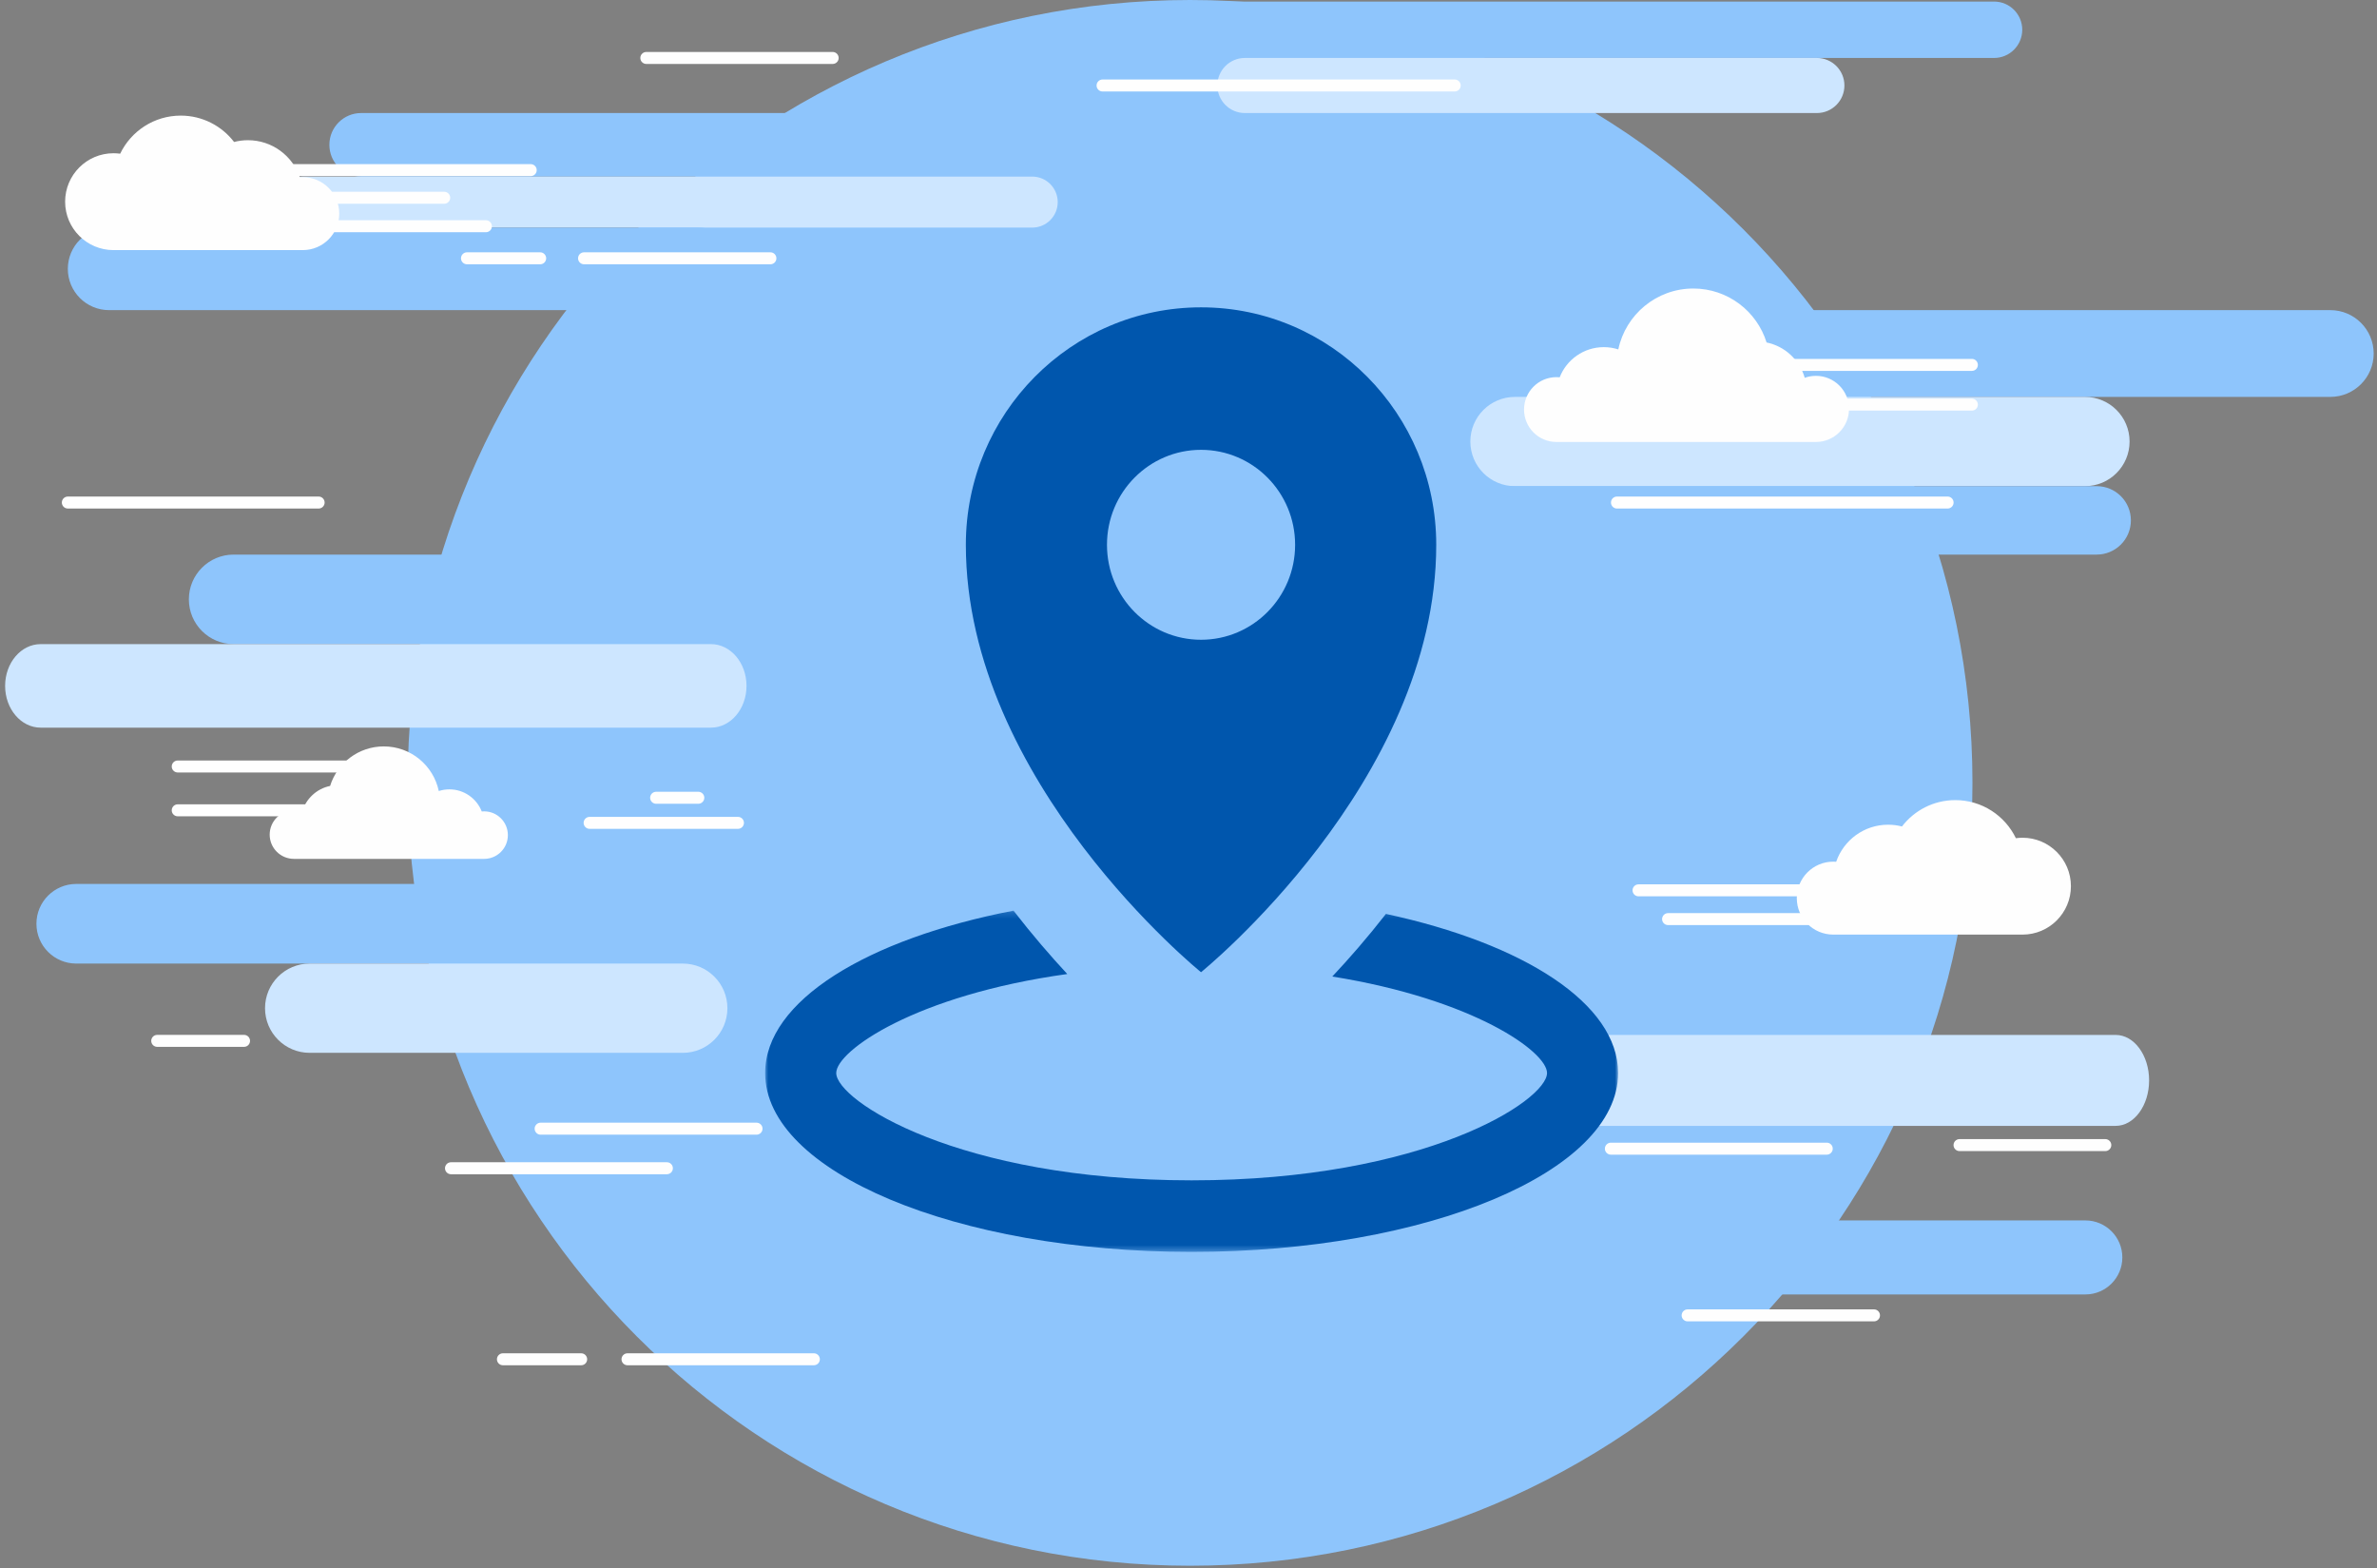<svg xmlns="http://www.w3.org/2000/svg" xmlns:xlink="http://www.w3.org/1999/xlink" width="379" height="250" viewBox="0 0 379 250">
  <rect x="0" y="0" width="379" height="250" fill="#808080" stroke="none"/>
  <defs>
    <polygon id="location-a" points="0 54.591 0 .183 135.999 .183 135.999 54.591"/>
  </defs>
  <g fill="none" fill-rule="evenodd">
    <path fill="#8EC5FC" d="M314.499,124.814 C314.499,193.747 258.646,249.628 189.749,249.628 C120.852,249.628 65,193.747 65,124.814 C65,55.881 120.852,0 189.749,0 C258.646,0 314.499,55.881 314.499,124.814"/>
    <path fill="#CDE6FF" d="M252.329,179.5 L337.334,179.5 C340.277,179.5 342.663,176.254 342.663,172.25 L342.663,172.25 C342.663,168.246 340.277,165 337.334,165 L252.329,165 C249.386,165 247,168.246 247,172.25 L247,172.25 C247,176.254 249.386,179.5 252.329,179.5"/>
    <path fill="#8EC5FC" d="M317.943,9.241 L193.605,9.241 C191.123,9.241 189.111,7.228 189.111,4.745 C189.111,2.262 191.123,0.249 193.605,0.249 L317.943,0.249 C320.425,0.249 322.437,2.262 322.437,4.745 C322.437,7.228 320.425,9.241 317.943,9.241"/>
    <path fill="#CDE6FF" d="M198.488,18.022 L289.694,18.022 C292.117,18.022 294.082,16.056 294.082,13.631 C294.082,11.207 292.117,9.241 289.694,9.241 L198.488,9.241 C196.065,9.241 194.1,11.207 194.1,13.631 C194.1,16.056 196.065,18.022 198.488,18.022"/>
    <path fill="#8EC5FC" d="M57.58,28.154 L136.208,28.154 C139.004,28.154 141.271,25.886 141.271,23.088 C141.271,20.29 139.004,18.022 136.208,18.022 L57.58,18.022 C54.784,18.022 52.517,20.29 52.517,23.088 C52.517,25.886 54.784,28.154 57.58,28.154"/>
    <path fill="#CDE6FF" d="M164.584,36.287 L48.426,36.287 C46.182,36.287 44.362,34.466 44.362,32.22 C44.362,29.974 46.182,28.154 48.426,28.154 L164.584,28.154 C166.828,28.154 168.648,29.974 168.648,32.22 C168.648,34.466 166.828,36.287 164.584,36.287"/>
    <path fill="#8EC5FC" d="M17.391 49.445L111.333 49.445C114.965 49.445 117.909 46.499 117.909 42.866 117.909 39.232 114.965 36.287 111.333 36.287L17.391 36.287C13.76 36.287 10.815 39.232 10.815 42.866 10.815 46.499 13.76 49.445 17.391 49.445M371.558 63.278L182.714 63.278C178.897 63.278 175.802 60.181 175.802 56.362 175.802 52.541 178.897 49.445 182.714 49.445L371.558 49.445C375.376 49.445 378.471 52.541 378.471 56.362 378.471 60.181 375.376 63.278 371.558 63.278"/>
    <path fill="#CDE6FF" d="M241.549,77.509 L332.438,77.509 C336.366,77.509 339.55,74.323 339.55,70.394 C339.55,66.464 336.366,63.278 332.438,63.278 L241.549,63.278 C237.621,63.278 234.437,66.464 234.437,70.394 C234.437,74.323 237.621,77.509 241.549,77.509"/>
    <path fill="#8EC5FC" d="M334.308 88.419L227.001 88.419C223.989 88.419 221.549 85.976 221.549 82.964 221.549 79.951 223.989 77.509 227.001 77.509L334.308 77.509C337.32 77.509 339.76 79.951 339.76 82.964 339.76 85.976 337.32 88.419 334.308 88.419M37.247 102.693L223.198 102.693C227.138 102.693 230.332 99.498 230.332 95.556 230.332 91.614 227.138 88.419 223.198 88.419L37.247 88.419C33.307 88.419 30.113 91.614 30.113 95.556 30.113 99.498 33.307 102.693 37.247 102.693"/>
    <path fill="#CDE6FF" d="M113.358,116.01 L6.486,116.01 C3.354,116.01 0.816,113.029 0.816,109.352 C0.816,105.674 3.354,102.693 6.486,102.693 L113.358,102.693 C116.489,102.693 119.027,105.674 119.027,109.352 C119.027,113.029 116.489,116.01 113.358,116.01"/>
    <path fill="#8EC5FC" d="M332.497 206.376L247.01 206.376C243.753 206.376 241.112 203.733 241.112 200.474 241.112 197.215 243.753 194.573 247.01 194.573L332.497 194.573C335.755 194.573 338.396 197.215 338.396 200.474 338.396 203.733 335.755 206.376 332.497 206.376M12.154 153.623L122.944 153.623C126.448 153.623 129.288 150.782 129.288 147.276 129.288 143.77 126.448 140.928 122.944 140.928L12.154 140.928C8.65 140.928 5.809 143.77 5.809 147.276 5.809 150.782 8.65 153.623 12.154 153.623"/>
    <path fill="#CDE6FF" d="M49.371,167.855 L108.869,167.855 C112.797,167.855 115.981,164.67 115.981,160.739 C115.981,156.809 112.797,153.623 108.869,153.623 L49.371,153.623 C45.443,153.623 42.258,156.809 42.258,160.739 C42.258,164.67 45.443,167.855 49.371,167.855"/>
    <path fill="#FEFEFE" d="M84.619 28.08L41.113 28.08C40.586 28.08 40.158 27.652 40.158 27.124 40.158 26.596 40.586 26.168 41.113 26.168L84.619 26.168C85.147 26.168 85.575 26.596 85.575 27.124 85.575 27.652 85.147 28.08 84.619 28.08M70.827 32.486L41.113 32.486C40.586 32.486 40.158 32.058 40.158 31.53 40.158 31.002 40.586 30.574 41.113 30.574L70.827 30.574C71.354 30.574 71.782 31.002 71.782 31.53 71.782 32.058 71.354 32.486 70.827 32.486M51.991 130.145L28.339 130.145C27.811 130.145 27.383 129.717 27.383 129.189 27.383 128.661 27.811 128.233 28.339 128.233L51.991 128.233C52.518 128.233 52.946 128.661 52.946 129.189 52.946 129.717 52.518 130.145 51.991 130.145M117.663 132.145L94.011 132.145C93.483 132.145 93.056 131.717 93.056 131.189 93.056 130.661 93.483 130.233 94.011 130.233L117.663 130.233C118.19 130.233 118.618 130.661 118.618 131.189 118.618 131.717 118.19 132.145 117.663 132.145M111.344 128.145L104.617 128.145C104.089 128.145 103.661 127.717 103.661 127.189 103.661 126.661 104.089 126.233 104.617 126.233L111.344 126.233C111.872 126.233 112.3 126.661 112.3 127.189 112.3 127.717 111.872 128.145 111.344 128.145M60.458 123.158L28.339 123.158C27.811 123.158 27.383 122.73 27.383 122.202 27.383 121.674 27.811 121.246 28.339 121.246L60.458 121.246C60.985 121.246 61.413 121.674 61.413 122.202 61.413 122.73 60.985 123.158 60.458 123.158M314.406 59.132L284.693 59.132C284.165 59.132 283.738 58.704 283.738 58.176 283.738 57.648 284.165 57.22 284.693 57.22L314.406 57.22C314.934 57.22 315.362 57.648 315.362 58.176 315.362 58.704 314.934 59.132 314.406 59.132M231.945 14.587L175.797 14.587C175.269 14.587 174.842 14.159 174.842 13.631 174.842 13.103 175.269 12.675 175.797 12.675L231.945 12.675C232.473 12.675 232.901 13.103 232.901 13.631 232.901 14.159 232.473 14.587 231.945 14.587M122.837 42.137L93.124 42.137C92.596 42.137 92.168 41.709 92.168 41.181 92.168 40.653 92.596 40.225 93.124 40.225L122.837 40.225C123.365 40.225 123.792 40.653 123.792 41.181 123.792 41.709 123.365 42.137 122.837 42.137M86.128 42.137L74.459 42.137C73.931 42.137 73.503 41.709 73.503 41.181 73.503 40.653 73.931 40.225 74.459 40.225L86.128 40.225C86.656 40.225 87.084 40.653 87.084 41.181 87.084 41.709 86.656 42.137 86.128 42.137M50.805 81.077L10.816 81.077C10.288 81.077 9.86 80.649 9.86 80.121 9.86 79.593 10.288 79.165 10.816 79.165L50.805 79.165C51.333 79.165 51.761 79.593 51.761 80.121 51.761 80.649 51.333 81.077 50.805 81.077M310.534 81.077L257.817 81.077C257.289 81.077 256.861 80.649 256.861 80.121 256.861 79.593 257.289 79.165 257.817 79.165L310.534 79.165C311.062 79.165 311.49 79.593 311.49 80.121 311.49 80.649 311.062 81.077 310.534 81.077M295.68 147.491L265.967 147.491C265.439 147.491 265.011 147.063 265.011 146.535 265.011 146.007 265.439 145.579 265.967 145.579L295.68 145.579C296.208 145.579 296.635 146.007 296.635 146.535 296.635 147.063 296.208 147.491 295.68 147.491M132.765 10.197L103.052 10.197C102.524 10.197 102.096 9.769 102.096 9.241 102.096 8.713 102.524 8.285 103.052 8.285L132.765 8.285C133.293 8.285 133.721 8.713 133.721 9.241 133.721 9.769 133.293 10.197 132.765 10.197M129.765 217.667L100.052 217.667C99.524 217.667 99.096 217.239 99.096 216.711 99.096 216.183 99.524 215.755 100.052 215.755L129.765 215.755C130.293 215.755 130.721 216.183 130.721 216.711 130.721 217.239 130.293 217.667 129.765 217.667M298.798 210.667L269.085 210.667C268.557 210.667 268.129 210.239 268.129 209.711 268.129 209.183 268.557 208.755 269.085 208.755L298.798 208.755C299.326 208.755 299.754 209.183 299.754 209.711 299.754 210.239 299.326 210.667 298.798 210.667M92.664 217.667L80.19 217.667C79.662 217.667 79.234 217.239 79.234 216.711 79.234 216.183 79.662 215.755 80.19 215.755L92.664 215.755C93.192 215.755 93.619 216.183 93.619 216.711 93.619 217.239 93.192 217.667 92.664 217.667M295.68 142.903L261.256 142.903C260.729 142.903 260.301 142.475 260.301 141.947 260.301 141.419 260.729 140.991 261.256 140.991L295.68 140.991C296.208 140.991 296.635 141.419 296.635 141.947 296.635 142.475 296.208 142.903 295.68 142.903M106.331 187.211L71.908 187.211C71.38 187.211 70.953 186.783 70.953 186.255 70.953 185.727 71.38 185.299 71.908 185.299L106.331 185.299C106.859 185.299 107.287 185.727 107.287 186.255 107.287 186.783 106.859 187.211 106.331 187.211M120.625 180.903L86.202 180.903C85.674 180.903 85.246 180.475 85.246 179.947 85.246 179.419 85.674 178.991 86.202 178.991L120.625 178.991C121.153 178.991 121.581 179.419 121.581 179.947 121.581 180.475 121.153 180.903 120.625 180.903M38.912 166.903L25.069 166.903C24.541 166.903 24.113 166.475 24.113 165.947 24.113 165.419 24.541 164.991 25.069 164.991L38.912 164.991C39.44 164.991 39.868 165.419 39.868 165.947 39.868 166.475 39.44 166.903 38.912 166.903M291.267 184.09L256.844 184.09C256.317 184.09 255.889 183.662 255.889 183.134 255.889 182.605 256.317 182.178 256.844 182.178L291.267 182.178C291.795 182.178 292.223 182.605 292.223 183.134 292.223 183.662 291.795 184.09 291.267 184.09M335.68 183.52L312.436 183.52C311.908 183.52 311.481 183.092 311.481 182.564 311.481 182.036 311.908 181.608 312.436 181.608L335.68 181.608C336.208 181.608 336.635 182.036 336.635 182.564 336.635 183.092 336.208 183.52 335.68 183.52M314.406 65.465L277.527 65.465C276.999 65.465 276.571 65.037 276.571 64.509 276.571 63.981 276.999 63.553 277.527 63.553L314.406 63.553C314.934 63.553 315.362 63.981 315.362 64.509 315.362 65.037 314.934 65.465 314.406 65.465M77.478 37.025L41.113 37.025C40.586 37.025 40.158 36.597 40.158 36.069 40.158 35.541 40.586 35.113 41.113 35.113L77.478 35.113C78.005 35.113 78.433 35.541 78.433 36.069 78.433 36.597 78.005 37.025 77.478 37.025"/>
    <g fill="#FEFEFE" transform="translate(10 18)">
      <path d="M44.091 16.059C44.091 12.847 41.488 10.243 38.278 10.243 38.121 10.243 37.967 10.251 37.813 10.263 36.631 6.825 33.372 4.353 29.534 4.353 28.77 4.353 28.029 4.451 27.323 4.635 25.364 2.081 22.284.432 18.818.432 14.565.432 10.89 2.912 9.16 6.505 8.814 6.457 8.461 6.431 8.102 6.431 3.839 6.431.384 9.888.384 14.153.384 18.418 3.839 21.875 8.102 21.875L38.316 21.875 38.316 21.874C41.509 21.853 44.091 19.258 44.091 16.059M276.49 125.19C276.49 121.978 279.093 119.374 282.304 119.374 282.46 119.374 282.614 119.381 282.768 119.394 283.95 115.955 287.209 113.484 291.047 113.484 291.811 113.484 292.552 113.582 293.258 113.766 295.217 111.212 298.297 109.563 301.763 109.563 306.016 109.563 309.691 112.042 311.422 115.635 311.767 115.588 312.12 115.561 312.479 115.561 316.742 115.561 320.197 119.019 320.197 123.284 320.197 127.549 316.742 131.006 312.479 131.006L282.265 131.006 282.265 131.005C279.072 130.984 276.49 128.389 276.49 125.19M279.546 41.922C278.918 41.922 278.316 42.032 277.757 42.234 276.941 39.392 274.597 37.197 271.671 36.6 270.124 31.618 265.481 28 259.993 28 254.107 28 249.193 32.163 248.03 37.706 247.302 37.473 246.526 37.345 245.721 37.345 242.518 37.345 239.783 39.339 238.683 42.154 238.513 42.137 238.34 42.128 238.165 42.128 235.312 42.128 233 44.441 233 47.296 233 50.15 235.312 52.464 238.165 52.464L279.546 52.464C282.456 52.464 284.815 50.104 284.815 47.193 284.815 44.282 282.456 41.922 279.546 41.922M36.861 111.204C37.322 111.204 37.763 111.285 38.173 111.433 38.771 109.35 40.489 107.741 42.634 107.303 43.767 103.652 47.171 101 51.193 101 55.508 101 59.109 104.051 59.962 108.114 60.496 107.943 61.064 107.849 61.655 107.849 64.002 107.849 66.007 109.312 66.813 111.374 66.938 111.362 67.064 111.355 67.193 111.355 69.284 111.355 70.978 113.051 70.978 115.143 70.978 117.235 69.284 118.931 67.193 118.931L36.861 118.931C34.729 118.931 33 117.201 33 115.068 33 112.934 34.729 111.204 36.861 111.204"/>
    </g>
    <g transform="translate(122 49)">
      <g transform="translate(0 96)">
        <mask id="location-b" fill="#fff">
          <use xlink:href="#location-a"/>
        </mask>
        <path fill="#0056AD" d="M98.979,0.708 C96.015,4.507 93.102,7.838 90.428,10.689 C112.947,14.311 124.666,22.673 124.666,26.072 C124.666,30.47 105.184,43.183 67.999,43.183 C30.82,43.183 11.332,30.47 11.332,26.072 C11.332,22.542 23.941,13.655 48.171,10.29 C45.485,7.393 42.567,4.016 39.598,0.183 C16.245,4.701 -0.001,14.579 -0.001,26.072 C-0.001,41.826 30.446,54.591 67.999,54.591 C105.552,54.591 135.999,41.826 135.999,26.072 C135.999,15.007 120.943,5.436 98.979,0.708" mask="url(#location-b)"/>
      </g>
      <path fill="#0056AD" d="M54.501,37.857 C54.501,29.497 61.217,22.716 69.497,22.716 C77.783,22.716 84.499,29.497 84.499,37.857 C84.499,46.217 77.783,52.997 69.497,52.997 C61.217,52.997 54.501,46.217 54.501,37.857 M69.497,106 C69.497,106 107,75.713 107,37.857 C107,16.949 90.212,0 69.497,0 C48.788,0 32,16.949 32,37.857 C32,75.713 69.497,106 69.497,106"/>
    </g>
  </g>
</svg>
